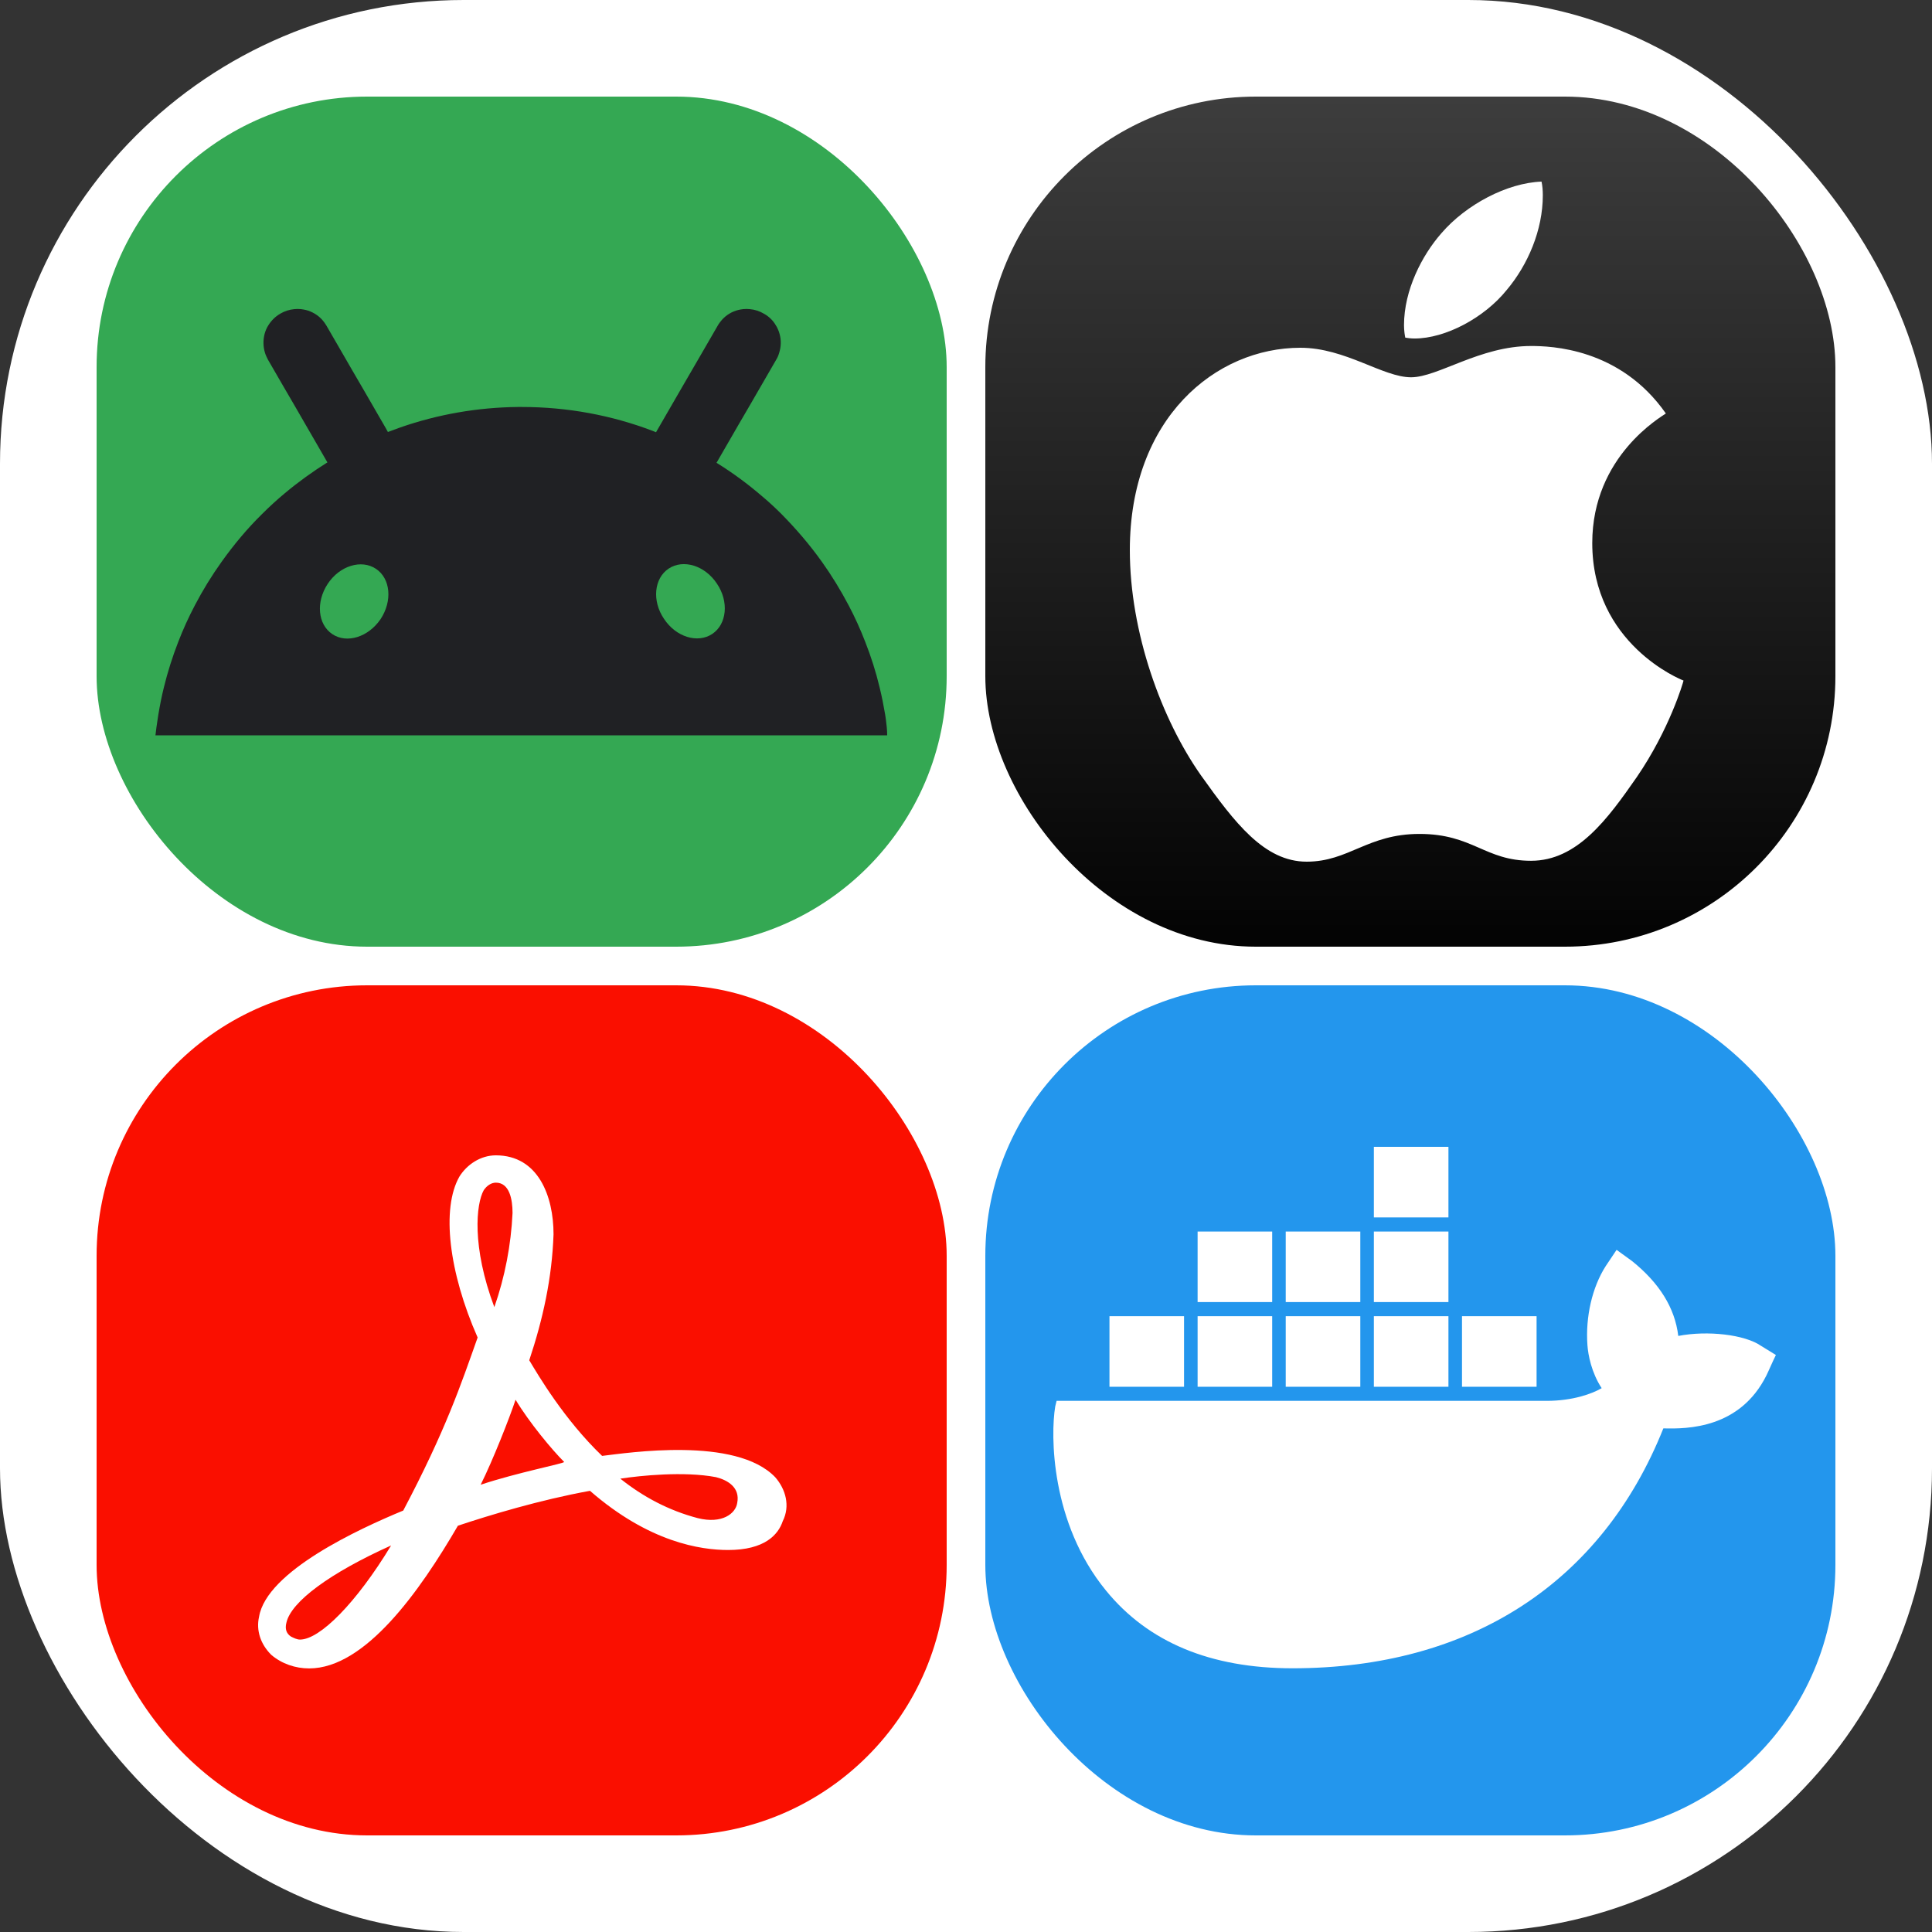 <svg width="100" height="100" viewBox="0 0 100 100" fill="none" xmlns="http://www.w3.org/2000/svg">
<rect x="0" y="0" width="100" height="100" fill="#333333" stroke="none"/>
<rect width="100" height="100" rx="24" fill="white"/>
<rect x="5" y="51" width="44" height="44" rx="14" fill="#FA0F00"/>
<path d="M40.122 76.457C38.079 74.335 32.501 75.2 31.165 75.357C29.201 73.471 27.865 71.193 27.394 70.407C28.101 68.285 28.572 66.164 28.651 63.886C28.651 61.921 27.865 59.8 25.665 59.8C24.879 59.8 24.172 60.271 23.779 60.9C22.837 62.55 23.229 65.85 24.722 69.229C23.858 71.664 23.072 74.021 20.872 78.186C18.594 79.128 13.801 81.328 13.408 83.686C13.251 84.393 13.486 85.1 14.036 85.65C14.586 86.121 15.293 86.357 16.001 86.357C18.908 86.357 21.736 82.35 23.701 78.971C25.351 78.421 27.944 77.635 30.537 77.164C33.601 79.835 36.272 80.228 37.687 80.228C39.572 80.228 40.279 79.443 40.515 78.735C40.908 77.95 40.672 77.085 40.122 76.457ZM38.158 77.793C38.079 78.343 37.372 78.893 36.115 78.578C34.622 78.186 33.286 77.478 32.108 76.535C33.129 76.378 35.408 76.143 37.058 76.457C37.687 76.614 38.315 77.007 38.158 77.793ZM25.037 61.607C25.194 61.371 25.429 61.214 25.665 61.214C26.372 61.214 26.529 62.078 26.529 62.786C26.451 64.436 26.136 66.086 25.587 67.657C24.408 64.514 24.644 62.314 25.037 61.607ZM24.879 76.85C25.508 75.593 26.372 73.393 26.686 72.45C27.394 73.628 28.572 75.043 29.201 75.671C29.201 75.75 26.765 76.221 24.879 76.85ZM20.244 79.993C18.436 82.978 16.551 84.864 15.529 84.864C15.372 84.864 15.215 84.785 15.058 84.707C14.822 84.55 14.743 84.314 14.822 84C15.058 82.9 17.101 81.407 20.244 79.993Z" fill="white"/>
<rect x="51" y="51" width="44" height="44" rx="14" fill="#2396ED"/>
<path d="M91.148 69.659C90.306 69.075 88.376 68.856 86.867 69.148C86.692 67.687 85.884 66.409 84.481 65.277L83.674 64.692L83.112 65.532C82.41 66.628 82.059 68.162 82.165 69.623C82.2 70.134 82.375 71.047 82.902 71.851C82.41 72.143 81.393 72.508 80.059 72.508H54.689L54.618 72.8C54.373 74.261 54.373 78.826 57.25 82.332C59.426 84.999 62.654 86.35 66.9 86.35C76.094 86.35 82.902 81.931 86.095 73.932C87.358 73.969 90.06 73.932 91.429 71.193C91.464 71.12 91.534 70.974 91.78 70.426L91.92 70.134L91.148 69.659ZM74.971 59.36H71.111V63.012H74.971V59.36ZM74.971 63.743H71.111V67.395H74.971V63.743ZM70.409 63.743H66.549V67.395H70.409V63.743ZM65.848 63.743H61.988V67.395H65.848V63.743ZM61.286 68.125H57.426V71.778H61.286V68.125ZM65.848 68.125H61.988V71.778H65.848V68.125ZM70.409 68.125H66.549V71.778H70.409V68.125ZM74.971 68.125H71.111V71.778H74.971V68.125ZM79.533 68.125H75.673V71.778H79.533V68.125Z" fill="white"/>
<rect x="51" y="5" width="44" height="44" rx="14" fill="url(#paint0_linear_304_2)"/>
<path d="M86.224 21.401C86.02 21.559 82.415 23.59 82.415 28.107C82.415 33.331 87.002 35.179 87.139 35.225C87.118 35.338 86.41 37.756 84.721 40.221C83.214 42.389 81.64 44.554 79.247 44.554C76.853 44.554 76.237 43.164 73.473 43.164C70.78 43.164 69.823 44.6 67.633 44.6C65.443 44.6 63.915 42.593 62.159 40.129C60.124 37.235 58.48 32.74 58.48 28.473C58.48 21.63 62.93 18 67.309 18C69.636 18 71.576 19.528 73.037 19.528C74.427 19.528 76.596 17.909 79.243 17.909C80.246 17.909 83.851 18 86.224 21.401ZM77.986 15.011C79.081 13.712 79.856 11.91 79.856 10.107C79.856 9.858 79.835 9.604 79.789 9.4C78.007 9.467 75.888 10.586 74.61 12.068C73.607 13.209 72.671 15.011 72.671 16.838C72.671 17.113 72.716 17.388 72.737 17.476C72.85 17.497 73.033 17.521 73.216 17.521C74.814 17.521 76.825 16.451 77.986 15.011Z" fill="white"/>
<rect x="5" y="5" width="44" height="44" rx="14" fill="#34A853"/>
<path d="M45.851 37.223C45.84 37.143 45.828 37.075 45.817 36.994C45.737 36.524 45.645 36.055 45.53 35.585C45.336 34.771 45.083 33.98 44.785 33.224C44.533 32.571 44.247 31.941 43.926 31.333C43.514 30.554 43.055 29.798 42.539 29.076C41.909 28.193 41.21 27.38 40.454 26.612C40.133 26.291 39.8 25.982 39.457 25.695C38.712 25.053 37.921 24.469 37.085 23.953C37.096 23.942 37.096 23.93 37.108 23.919C37.486 23.254 37.875 22.601 38.253 21.936C38.632 21.294 38.998 20.653 39.377 20C39.64 19.541 39.915 19.071 40.179 18.613C40.247 18.498 40.293 18.395 40.328 18.269C40.431 17.948 40.442 17.604 40.351 17.284C40.328 17.203 40.305 17.123 40.27 17.054C40.236 16.974 40.202 16.905 40.156 16.837C40.018 16.596 39.812 16.39 39.548 16.241C39.319 16.103 39.067 16.023 38.803 16C38.689 15.989 38.586 15.989 38.471 16C38.38 16.012 38.288 16.023 38.208 16.046C37.887 16.126 37.6 16.298 37.371 16.55C37.291 16.642 37.211 16.745 37.153 16.848C36.89 17.306 36.615 17.776 36.351 18.235L35.228 20.171C34.85 20.836 34.46 21.489 34.082 22.154C34.036 22.223 34.002 22.303 33.956 22.372C33.899 22.349 33.842 22.326 33.784 22.303C31.676 21.501 29.395 21.065 27 21.065C26.931 21.065 26.874 21.065 26.805 21.065C24.685 21.088 22.645 21.455 20.732 22.119C20.514 22.2 20.296 22.28 20.078 22.36C20.044 22.291 19.998 22.223 19.964 22.154C19.586 21.489 19.196 20.836 18.818 20.171C18.44 19.53 18.073 18.888 17.695 18.235C17.431 17.776 17.156 17.306 16.892 16.848C16.824 16.733 16.755 16.642 16.675 16.55C16.446 16.298 16.148 16.126 15.838 16.046C15.747 16.023 15.655 16.012 15.575 16C15.46 15.989 15.357 15.989 15.242 16C14.979 16.023 14.727 16.103 14.497 16.241C14.245 16.39 14.039 16.596 13.89 16.837C13.844 16.905 13.81 16.974 13.775 17.054C13.741 17.135 13.718 17.203 13.695 17.284C13.615 17.604 13.615 17.937 13.718 18.269C13.753 18.384 13.81 18.498 13.867 18.613C14.131 19.071 14.406 19.541 14.669 20C15.047 20.641 15.414 21.283 15.792 21.936C16.171 22.601 16.56 23.254 16.938 23.919L16.95 23.93C16.182 24.412 15.449 24.939 14.75 25.523C14.337 25.867 13.936 26.234 13.558 26.612C12.79 27.368 12.102 28.193 11.472 29.076C10.956 29.798 10.498 30.542 10.085 31.333C9.765 31.941 9.478 32.571 9.226 33.224C8.928 33.992 8.676 34.782 8.481 35.585C8.367 36.043 8.275 36.513 8.195 36.994C8.183 37.075 8.172 37.143 8.16 37.223C8.114 37.498 8.08 37.773 8.046 38.06H45.92C45.92 37.773 45.886 37.498 45.851 37.223Z" fill="#202124"/>
<path d="M36.867 32.812C37.623 32.307 37.738 31.138 37.108 30.21C36.489 29.27 35.366 28.927 34.609 29.431C33.853 29.935 33.738 31.104 34.369 32.032C34.987 32.972 36.111 33.316 36.867 32.812Z" fill="#34A853"/>
<path d="M19.7 32.044C20.319 31.104 20.216 29.947 19.459 29.442C18.703 28.938 17.58 29.282 16.961 30.222C16.343 31.161 16.446 32.319 17.202 32.823C17.958 33.327 19.07 32.972 19.7 32.044Z" fill="#34A853"/>
<defs>
<linearGradient id="paint0_linear_304_2" x1="73" y1="5" x2="73" y2="49" gradientUnits="userSpaceOnUse">
<stop stop-color="#3D3D3D"/>
<stop offset="1" stop-color="#030303"/>
</linearGradient>
</defs>
</svg>